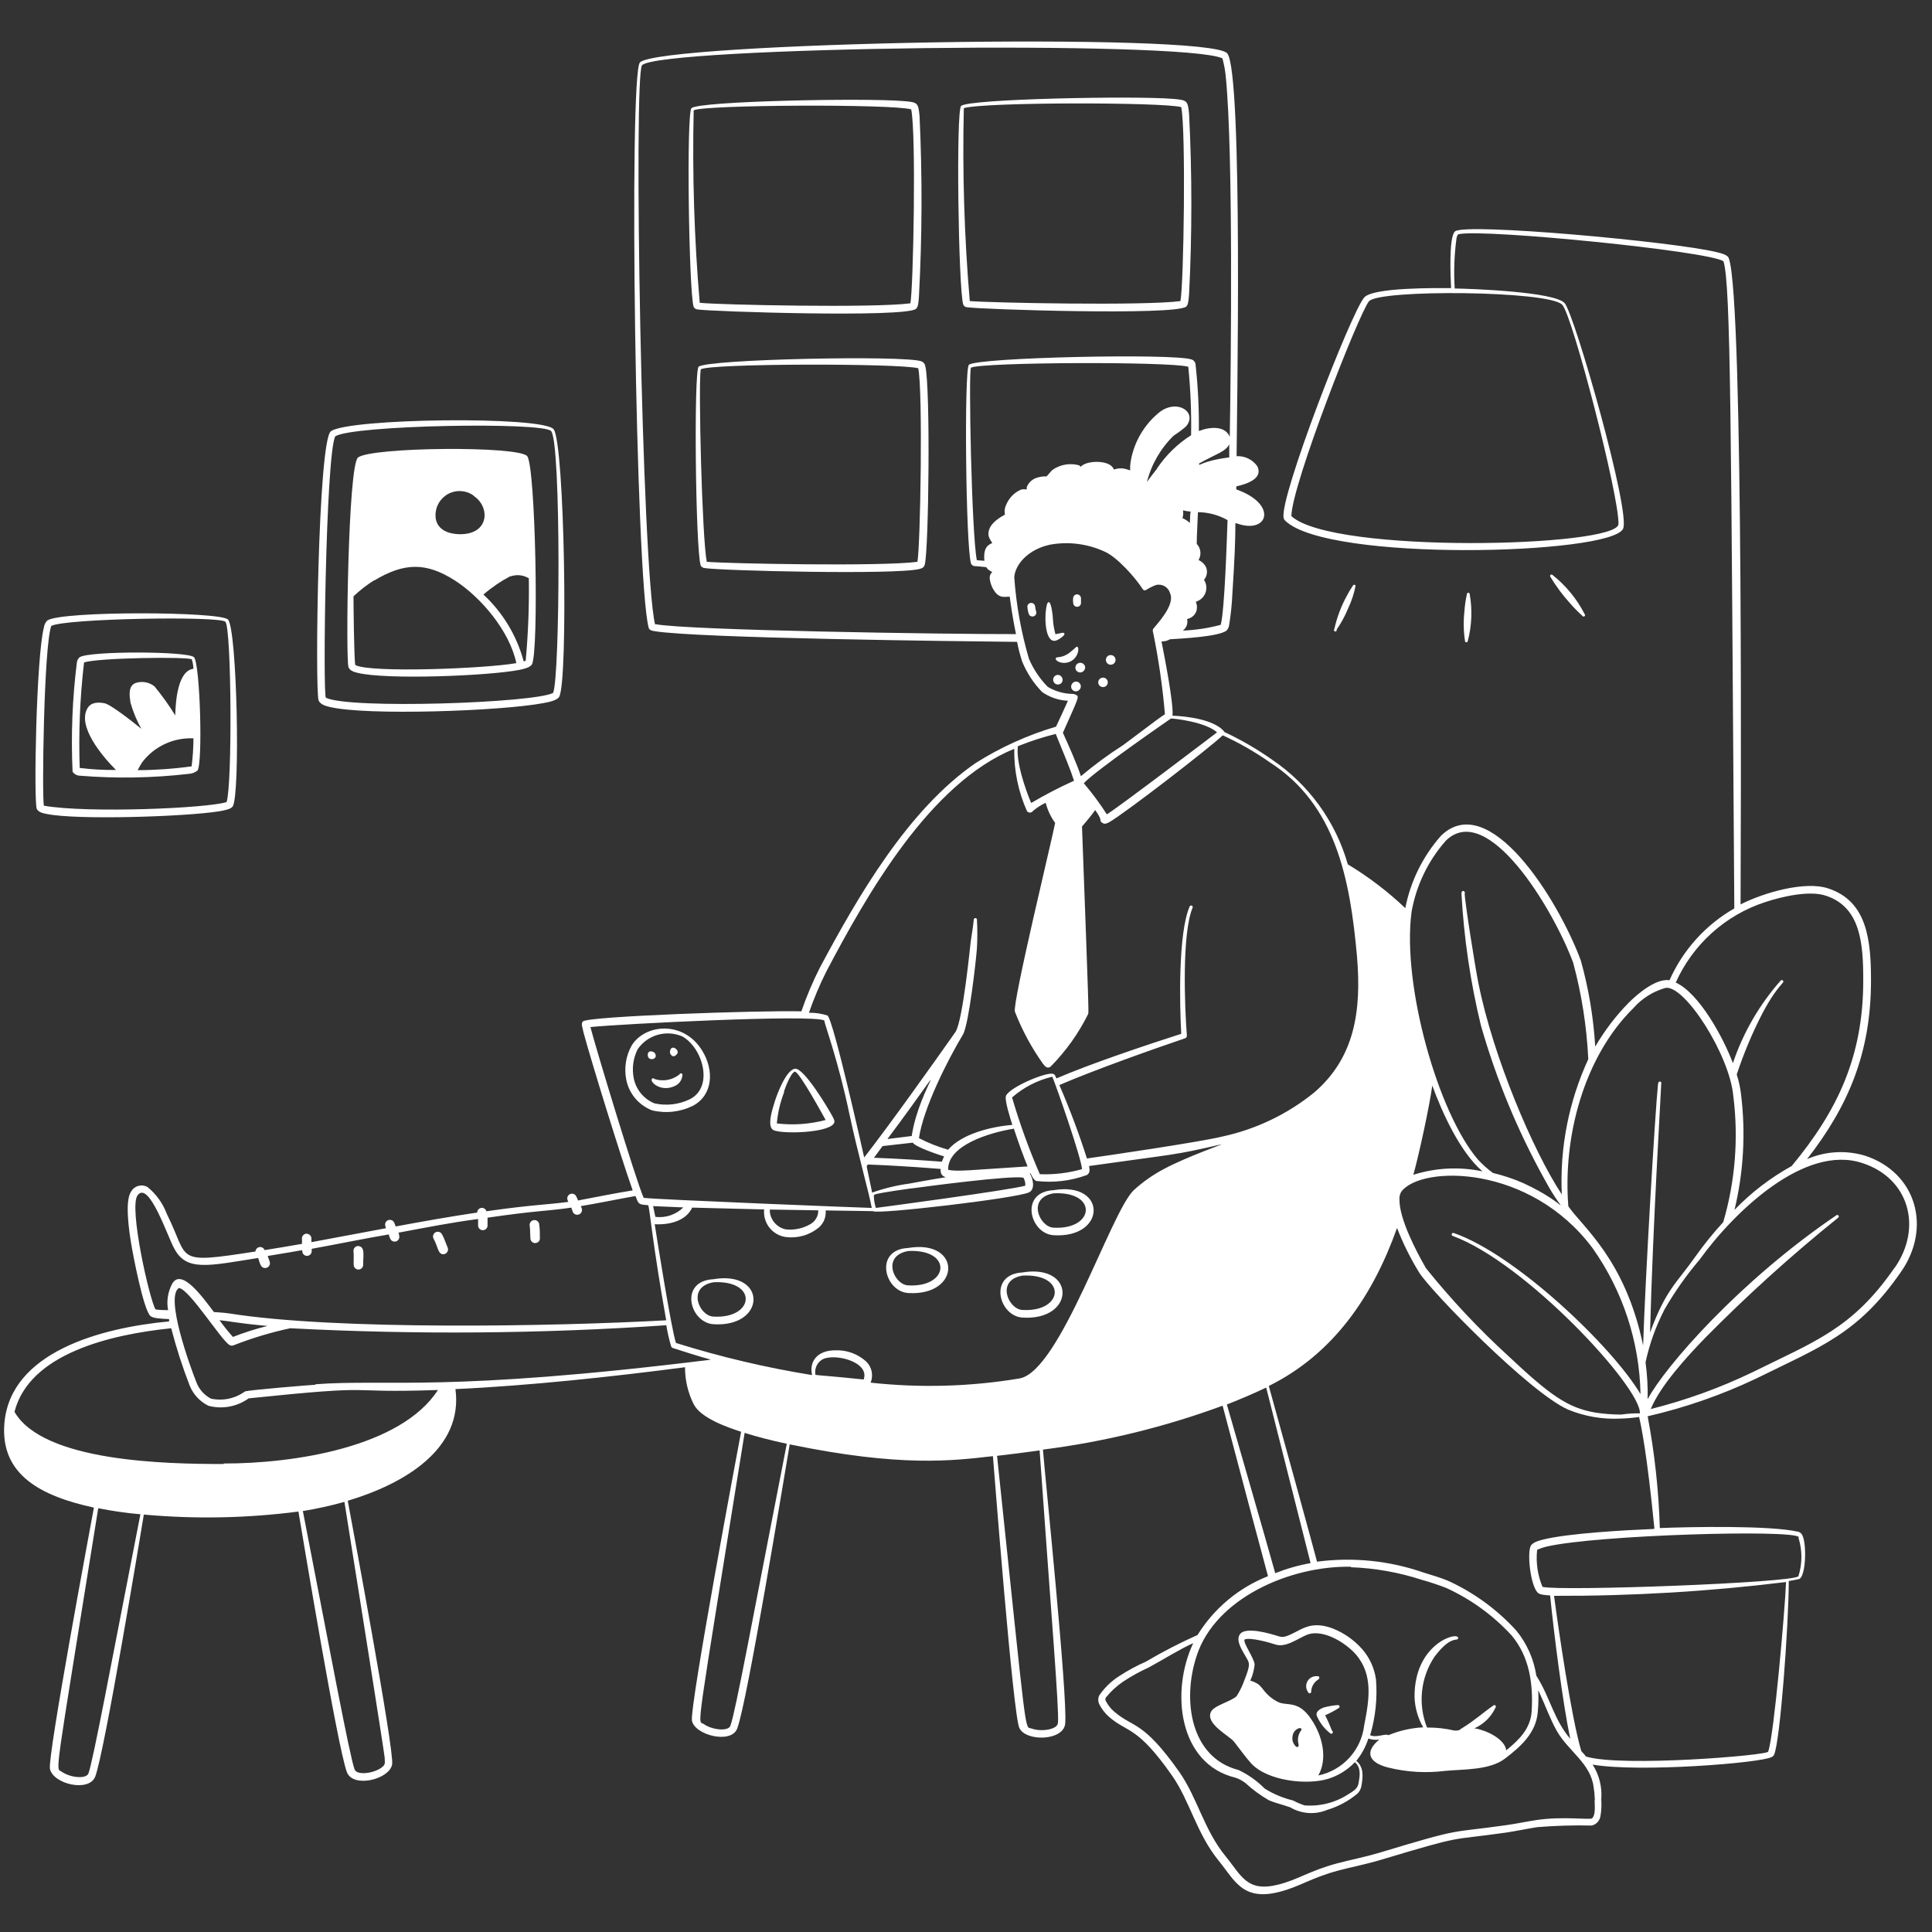 <svg xmlns="http://www.w3.org/2000/svg" xmlns:xlink="http://www.w3.org/1999/xlink" width="500" zoomAndPan="magnify" viewBox="0 0 375 375" height="500" preserveAspectRatio="xMidYMid meet" version="1.0"><rect x="0" y="0" width="375" height="375" fill="#333333" stroke="none"/><path fill="#ffffff" d="M 177.801 59.945 C 178.25 59.574 178.289 58.539 178.367 57.523 C 178.992 45.867 179.031 34.191 178.484 22.535 C 178.23 19.934 178.133 19.836 175.359 19.621 C 167.855 18.977 135.699 19.621 134.215 20.988 C 133.199 21.969 133.707 56.426 134.625 59.535 C 134.691 59.68 134.797 59.805 134.926 59.895 C 135.059 59.988 135.211 60.047 135.367 60.062 C 137.848 60.473 175.672 61.703 177.801 59.945 Z M 134.645 21.418 C 136.305 20.344 172.977 20.148 176.863 21.223 C 177.859 25.992 177.273 55.918 176.707 58.871 C 169.809 59.809 139.703 59.184 135.816 58.773 C 134.754 46.352 134.363 33.883 134.645 21.418 Z M 179.598 71.066 C 179.566 70.855 179.48 70.656 179.348 70.492 C 179.211 70.328 179.035 70.203 178.836 70.129 C 175.477 68.918 137.125 69.719 135.602 71.184 C 134.645 72.086 134.996 106.367 135.992 109.73 C 136.062 109.875 136.164 110 136.297 110.09 C 136.426 110.184 136.578 110.242 136.734 110.258 C 139.938 110.785 174.012 111.605 178.504 110.434 C 179.168 110.258 179.383 110.004 179.5 109.574 C 180.281 106.621 180.613 75.055 179.598 71.066 Z M 178.074 109.047 C 171.156 109.984 141.207 109.398 137.184 109.047 C 136.266 104.453 135.523 74.547 136.012 71.691 C 137.75 70.52 174.656 70.5 178.23 71.477 C 179.148 75.816 178.66 105.742 178.074 109.047 Z M 230.234 59.516 C 230.664 59.164 230.703 58.109 230.801 57.094 C 231.387 45.438 231.387 33.758 230.801 22.105 C 230.547 19.504 230.43 19.426 227.695 19.191 C 220.176 18.566 188.039 19.191 186.551 20.559 C 185.535 21.516 186.023 55.996 186.961 59.105 C 187.02 59.254 187.117 59.383 187.246 59.477 C 187.375 59.57 187.527 59.625 187.688 59.633 C 190.383 60.062 228.086 61.273 230.234 59.516 Z M 187.078 20.988 C 190.988 19.797 225.801 19.816 229.277 20.793 C 230.195 25.172 229.785 55.02 229.121 58.441 C 222.207 59.379 192.238 58.773 188.234 58.441 C 187.168 45.988 186.785 33.484 187.078 20.988 Z M 61.832 135.922 C 62.105 136.684 63.121 137.016 63.961 137.211 C 71.113 138.953 97.367 138.016 105.477 136.469 C 106.336 136.312 108.055 136 108.523 135.277 C 110.32 132.387 109.598 85.883 107.449 83.305 C 105.301 80.723 67.539 81.172 64.215 83.715 C 61.715 85.648 61.129 133.891 61.832 135.922 Z M 65.055 84.711 C 68.223 82.504 105.477 81.855 106.98 83.676 C 108.934 86.02 108.699 131.738 107.352 134.496 C 103.699 136.449 67.891 137.684 63.258 135.434 C 62.633 135.062 63.219 88.719 65.055 84.711 Z M 14.086 149.781 C 14.242 150.016 14.449 150.207 14.695 150.344 C 14.938 150.48 15.211 150.555 15.492 150.562 C 22.512 151.137 29.574 151.02 36.57 150.211 C 37.211 150.188 37.828 149.961 38.332 149.566 C 39.387 148.18 38.84 128.73 37.648 127.559 C 36.453 126.383 17.387 126.324 15.473 127.559 C 15.18 127.809 14.988 128.152 14.926 128.535 C 14.043 135.578 13.762 142.688 14.086 149.781 Z M 37.195 148.746 C 33.727 149.23 30.23 149.477 26.727 149.488 C 26.988 148.957 27.281 148.441 27.605 147.945 C 28.766 146.426 30.273 145.211 32.008 144.402 C 33.738 143.598 35.641 143.223 37.551 143.312 C 37.539 145.129 37.422 146.941 37.195 148.746 Z M 16.312 128.594 C 18.656 127.676 36.648 127.422 37.234 127.988 C 37.414 128.578 37.52 129.188 37.551 129.805 C 34.559 130.195 34.09 135.844 34.012 138.855 C 32.801 136.887 31.457 135.008 29.988 133.227 C 29.473 132.812 28.863 132.539 28.215 132.426 C 27.566 132.312 26.898 132.367 26.277 132.582 C 24.852 133.207 25.125 134.965 25.32 136.352 C 25.82 138.129 26.527 139.844 27.43 141.453 C 26.258 140.516 21.566 136.723 20.238 136.488 C 18.91 136.254 17.621 136.332 16.957 137.508 C 15.004 140.945 19.711 146.652 22.508 149.449 C 20.156 149.48 17.805 149.348 15.473 149.059 C 15.238 142.223 15.52 135.383 16.312 128.594 Z M 16.312 128.594 " fill-opacity="1" fill-rule="nonzero"/><path fill="#ffffff" d="M 7.129 156.973 C 7.402 157.621 8.305 157.855 9.086 157.992 C 14.945 159.203 36.043 158.52 42.59 157.465 C 43.332 157.324 44.738 157.109 45.148 156.562 C 46.672 154.492 46.027 122.121 44.25 120.246 C 42.746 118.684 12.074 118.547 9.203 120.422 C 8.824 120.785 8.582 121.27 8.52 121.789 C 7.012 127.695 6.543 155.527 7.129 156.973 Z M 9.945 121.496 C 12.641 120.031 42.551 119.543 43.742 120.676 C 44.934 121.809 45.109 152.398 43.977 155.684 C 40.207 156.895 16.996 157.875 8.52 156.387 C 8.129 155.059 8.48 125.68 9.945 121.496 Z M 304.727 117.078 C 305.484 117.949 306.293 118.77 307.148 119.543 C 307.168 119.574 307.195 119.605 307.227 119.625 C 307.258 119.648 307.297 119.664 307.332 119.672 C 307.371 119.68 307.41 119.676 307.449 119.668 C 307.484 119.66 307.52 119.641 307.551 119.617 C 307.582 119.594 307.609 119.566 307.625 119.531 C 307.645 119.496 307.656 119.461 307.656 119.422 C 307.66 119.383 307.656 119.344 307.641 119.309 C 307.629 119.27 307.609 119.238 307.582 119.211 C 306.074 116.258 303.949 113.664 301.348 111.605 C 301.297 111.551 301.23 111.52 301.156 111.516 C 301.082 111.512 301.012 111.539 300.957 111.586 C 300.902 111.637 300.871 111.707 300.867 111.777 C 300.863 111.852 300.887 111.922 300.938 111.977 C 302.035 113.797 303.301 115.504 304.727 117.078 Z M 284.898 124.41 C 285.676 121.441 285.801 118.34 285.27 115.32 C 285.27 115.25 285.242 115.18 285.191 115.129 C 285.137 115.074 285.066 115.047 284.996 115.047 C 284.922 115.047 284.852 115.074 284.801 115.129 C 284.75 115.18 284.723 115.25 284.723 115.32 C 284.473 116.453 284.312 117.605 284.234 118.762 C 284.031 120.629 284.07 122.516 284.352 124.371 C 284.312 124.742 284.859 124.781 284.898 124.41 Z M 259.441 122.199 C 260.324 120.93 261.062 119.566 261.648 118.137 C 262.32 116.73 262.812 115.246 263.117 113.719 C 263.105 113.672 263.086 113.625 263.055 113.59 C 263.023 113.555 262.98 113.523 262.938 113.508 C 262.891 113.492 262.84 113.488 262.793 113.5 C 262.746 113.508 262.703 113.531 262.668 113.562 C 262.469 113.875 261.863 114.773 261.492 115.516 C 260.344 117.578 259.504 119.797 258.992 122.102 C 258.957 122.137 258.934 122.18 258.922 122.23 C 258.91 122.277 258.91 122.328 258.926 122.375 C 258.938 122.422 258.965 122.465 259 122.496 C 259.035 122.531 259.082 122.555 259.129 122.566 C 259.176 122.574 259.227 122.574 259.273 122.559 C 259.32 122.543 259.359 122.512 259.395 122.477 C 259.426 122.438 259.445 122.395 259.457 122.348 C 259.465 122.297 259.461 122.246 259.441 122.199 Z M 138.453 257.031 C 148.789 257.695 148.926 246.516 138.453 248.297 C 131.773 248.648 133.824 256.68 138.453 257.031 Z M 138.453 248.883 C 147.188 248.434 146.484 256.035 138.453 255.547 C 135.68 255.41 133.238 249.762 138.531 248.883 Z M 176.238 250.973 C 186.609 251.637 186.707 240.457 176.238 242.234 C 169.633 242.566 171.625 250.621 176.238 250.973 Z M 176.238 242.82 C 184.969 242.371 184.285 249.977 176.238 249.488 C 173.504 249.352 171.039 243.703 176.316 242.82 Z M 198.43 255.742 C 208.785 256.406 208.902 245.227 198.43 246.984 C 191.809 247.355 193.801 255.391 198.43 255.742 Z M 198.43 247.59 C 207.164 247.141 206.48 254.746 198.43 254.258 C 195.695 254.121 193.215 248.434 198.508 247.59 Z M 204.469 239.754 C 214.801 240.418 214.957 229.238 204.469 231.016 C 197.844 231.367 199.855 239.422 204.469 239.754 Z M 204.469 231.621 C 213.199 231.172 212.496 238.758 204.469 238.289 C 201.73 238.133 199.25 232.48 204.547 231.621 Z M 126.555 215.516 C 129.234 216.164 132.059 215.844 134.527 214.617 C 138.434 212.504 138.609 207.695 136.305 203.945 C 132.73 198.082 125.285 198.688 122.629 202.891 C 121.492 204.91 121.109 207.273 121.555 209.555 C 121.82 210.891 122.414 212.137 123.289 213.18 C 124.164 214.219 125.289 215.023 126.555 215.516 Z M 123.02 209.34 C 122.621 207.406 122.891 205.395 123.781 203.633 C 124.719 202.285 126.094 201.305 127.672 200.855 C 129.246 200.406 130.93 200.52 132.438 201.168 C 136.461 203.438 138.59 211.059 133.844 213.387 C 131.727 214.398 129.336 214.672 127.043 214.168 C 126.027 213.758 125.129 213.102 124.426 212.258 C 123.723 211.418 123.242 210.414 123.02 209.34 Z M 123.02 209.34 " fill-opacity="1" fill-rule="nonzero"/><path fill="#ffffff" d="M 127.121 204.434 C 126.887 204.043 125.637 203.691 125.734 204.883 C 125.832 206.074 127.867 205.625 127.121 204.434 Z M 131.48 204.473 C 131.91 203.789 130.211 202.516 130.035 204.141 C 129.977 204.668 130.719 205.625 131.48 204.473 Z M 126.613 209.34 C 125.891 209.828 128.141 212.074 130.914 210.824 C 131.34 210.648 131.711 210.359 131.984 209.988 C 132.254 209.613 132.418 209.176 132.457 208.715 C 132.469 208.676 132.473 208.637 132.469 208.598 C 132.465 208.559 132.453 208.523 132.438 208.488 C 132.418 208.453 132.395 208.422 132.363 208.398 C 132.332 208.371 132.297 208.355 132.262 208.344 C 132.223 208.332 132.184 208.328 132.145 208.332 C 132.105 208.332 132.07 208.344 132.035 208.363 C 132 208.383 131.969 208.406 131.945 208.438 C 131.922 208.465 131.902 208.5 131.891 208.539 C 131.223 209.082 130.43 209.449 129.582 209.605 C 128.734 209.762 127.863 209.707 127.043 209.438 C 126.996 209.371 126.926 209.324 126.848 209.305 C 126.77 209.289 126.688 209.301 126.613 209.34 Z M 150.195 219.387 C 151.973 220.129 160.395 219.914 161.781 218.156 C 162.133 217.723 161.898 217.293 161.645 216.805 C 160.785 215.164 155.996 207.148 154.277 207.441 C 152.559 207.738 150.84 212.328 150.371 213.836 C 149.902 215.34 148.77 218.781 150.195 219.387 Z M 152.148 211.918 C 152.402 211.156 153.496 208.188 154.277 208.012 C 155.059 207.836 160.141 217.195 160.258 217.391 C 157.168 218.207 153.953 218.434 150.781 218.059 C 150.969 215.953 151.457 213.887 152.227 211.918 Z M 200.91 117.668 C 200.883 117.488 200.793 117.324 200.652 117.207 C 200.516 117.09 200.34 117.027 200.16 117.027 C 199.98 117.027 199.805 117.09 199.664 117.207 C 199.527 117.324 199.438 117.488 199.406 117.668 C 199.426 118.125 199.504 118.578 199.641 119.016 C 199.656 119.125 199.695 119.227 199.758 119.316 C 199.816 119.41 199.895 119.488 199.984 119.547 C 200.078 119.605 200.18 119.645 200.289 119.66 C 200.398 119.676 200.508 119.664 200.613 119.633 C 200.719 119.605 200.812 119.551 200.898 119.477 C 200.98 119.406 201.043 119.316 201.09 119.219 C 201.133 119.117 201.156 119.012 201.156 118.902 C 201.156 118.793 201.133 118.684 201.086 118.586 C 201 118.285 200.941 117.977 200.91 117.668 Z M 205.094 124.293 C 205.594 124.07 206.051 123.758 206.441 123.375 C 206.754 123.082 206.617 122.75 206.168 122.828 L 204.859 123.102 C 204.598 122.148 204.434 121.172 204.371 120.188 C 204.371 119.445 204.039 117.059 203.648 116.902 C 203.258 116.746 203.16 117.512 203.043 118.176 C 202.691 120.402 202.984 125.113 205.094 124.293 Z M 208.316 117.137 C 208.344 117.316 208.438 117.48 208.574 117.598 C 208.711 117.715 208.887 117.781 209.066 117.781 C 209.25 117.781 209.426 117.715 209.562 117.598 C 209.699 117.48 209.789 117.316 209.82 117.137 L 209.82 116.062 C 209.797 115.863 209.699 115.684 209.547 115.551 C 209.395 115.422 209.199 115.352 209 115.359 C 208.801 115.379 208.613 115.477 208.484 115.629 C 208.352 115.781 208.285 115.98 208.297 116.18 C 208.219 116.316 208.316 117.137 208.316 117.137 Z M 209.078 125.523 C 208.805 125.523 209.078 125.523 207.613 126.676 C 207.473 126.793 207.32 126.898 207.164 126.988 C 205.719 127.832 205.055 127.363 204.918 127.793 C 204.781 128.223 205.934 128.906 207.203 128.594 C 209.273 128.086 209.605 125.68 209.078 125.523 Z M 67.637 129.473 C 67.852 130.137 68.672 130.43 69.355 130.586 C 74.922 131.992 94.887 131.191 100.828 130.02 C 101.57 129.863 102.781 129.609 103.23 129.004 C 104.637 126.676 103.953 90.574 102.332 88.543 C 100.711 86.508 72.109 86.762 69.492 88.797 C 67.539 90.359 67.086 127.871 67.637 129.473 Z M 99.09 111.879 C 99.672 111.672 100.293 111.598 100.906 111.66 C 101.523 111.727 102.117 111.926 102.645 112.254 C 102.727 117.59 102.523 122.926 102.039 128.242 L 101.648 128.379 C 100.316 123.402 97.605 118.902 93.832 115.398 C 95.445 114.012 97.207 112.812 99.09 111.82 Z M 91.918 96.242 C 95.141 98.316 95.043 103.633 89.418 103.691 C 86 103.691 84.535 102.047 84.535 100.094 C 84.512 99.227 84.734 98.371 85.172 97.621 C 85.613 96.871 86.25 96.262 87.02 95.855 C 87.785 95.449 88.648 95.266 89.516 95.324 C 90.379 95.383 91.215 95.68 91.918 96.184 Z M 72.656 112.664 C 78.379 109.242 82.621 109.047 88.285 112.664 C 93.344 115.926 98.895 122.438 100.223 128.711 C 94.359 129.766 71.855 130.664 68.965 129.082 C 68.711 128.027 68.613 116.961 68.613 115.75 C 69.855 114.574 71.207 113.52 72.656 112.605 Z M 259.617 330.957 C 258.711 331.027 257.816 331.184 256.941 331.426 C 256.023 331.777 255.223 332.344 255.672 333.223 C 256.238 334.48 257.102 335.582 258.191 336.43 C 258.465 336.723 258.895 336.293 258.621 336 C 258.348 335.707 258.309 335.102 257.215 332.93 C 258.145 332.527 259.039 332.051 259.891 331.504 C 259.949 331.461 259.988 331.398 260.004 331.328 C 260.02 331.258 260.008 331.184 259.977 331.121 C 259.945 331.055 259.891 331.004 259.828 330.977 C 259.762 330.945 259.688 330.938 259.617 330.957 Z M 255.652 325.348 C 255.281 325.312 254.906 325.391 254.574 325.562 C 254.242 325.734 253.969 326 253.781 326.328 C 253.598 326.652 253.508 327.023 253.527 327.398 C 253.551 327.77 253.676 328.133 253.895 328.434 C 253.91 328.504 253.949 328.562 254.004 328.605 C 254.059 328.648 254.129 328.672 254.195 328.672 C 254.266 328.672 254.332 328.648 254.387 328.605 C 254.441 328.562 254.48 328.504 254.5 328.434 C 254.5 327.938 254.633 327.449 254.879 327.02 C 255.125 326.586 255.48 326.227 255.906 325.973 C 256.199 325.758 256.141 325.25 255.652 325.348 Z M 205.387 130.996 C 205.18 130.988 204.98 131.051 204.812 131.168 C 204.648 131.285 204.523 131.457 204.461 131.648 C 204.402 131.844 204.402 132.055 204.473 132.246 C 204.539 132.441 204.668 132.605 204.84 132.719 C 205.043 132.848 205.289 132.891 205.523 132.844 C 205.762 132.797 205.969 132.66 206.109 132.465 C 206.195 132.324 206.246 132.164 206.254 132 C 206.262 131.836 206.23 131.676 206.156 131.527 C 206.086 131.379 205.977 131.254 205.84 131.16 C 205.707 131.07 205.547 131.012 205.387 130.996 Z M 208.824 132.289 C 208.578 132.312 208.352 132.422 208.18 132.602 C 208.012 132.781 207.914 133.02 207.906 133.266 C 207.902 133.445 207.957 133.625 208.055 133.777 C 208.156 133.93 208.297 134.051 208.465 134.121 C 208.633 134.191 208.816 134.211 208.996 134.176 C 209.176 134.145 209.34 134.059 209.469 133.93 C 209.613 133.801 209.715 133.633 209.762 133.445 C 209.805 133.258 209.793 133.062 209.723 132.883 C 209.652 132.703 209.527 132.551 209.367 132.441 C 209.207 132.336 209.016 132.281 208.824 132.289 Z M 208.766 129.336 C 208.727 129.473 208.719 129.621 208.746 129.762 C 208.773 129.906 208.832 130.039 208.918 130.156 C 209.008 130.27 209.117 130.363 209.246 130.43 C 209.375 130.492 209.52 130.527 209.664 130.527 C 209.801 130.523 209.938 130.492 210.062 130.43 C 210.188 130.371 210.297 130.285 210.387 130.18 C 210.477 130.078 210.547 129.953 210.586 129.824 C 210.625 129.691 210.637 129.551 210.621 129.414 C 210.578 129.203 210.469 129.016 210.305 128.879 C 210.141 128.738 209.938 128.66 209.723 128.648 C 209.512 128.641 209.301 128.703 209.125 128.828 C 208.953 128.953 208.824 129.129 208.766 129.336 Z M 214.078 133.363 C 214.281 133.367 214.48 133.305 214.645 133.188 C 214.809 133.07 214.926 132.902 214.984 132.707 C 215.043 132.512 215.035 132.305 214.965 132.117 C 214.891 131.926 214.758 131.77 214.586 131.66 C 214.445 131.574 214.285 131.527 214.121 131.523 C 213.957 131.52 213.793 131.559 213.648 131.641 C 213.504 131.719 213.383 131.836 213.297 131.977 C 213.211 132.117 213.164 132.277 213.16 132.445 C 213.164 132.688 213.266 132.918 213.434 133.086 C 213.605 133.258 213.836 133.355 214.078 133.363 Z M 215.777 129.004 C 215.91 128.977 216.031 128.922 216.141 128.844 C 216.25 128.766 216.34 128.664 216.406 128.551 C 216.473 128.434 216.512 128.305 216.523 128.172 C 216.535 128.039 216.52 127.906 216.477 127.777 C 216.434 127.652 216.363 127.539 216.273 127.441 C 216.18 127.344 216.07 127.266 215.945 127.215 C 215.824 127.164 215.691 127.141 215.559 127.145 C 215.422 127.152 215.293 127.184 215.172 127.242 C 214.969 127.348 214.809 127.52 214.723 127.73 C 214.637 127.938 214.629 128.176 214.703 128.391 C 214.777 128.605 214.93 128.785 215.125 128.898 C 215.324 129.012 215.555 129.051 215.777 129.004 Z M 215.777 129.004 " fill-opacity="1" fill-rule="nonzero"/><path fill="#ffffff" d="M 362.047 224.332 C 358.324 223.207 354.324 223.438 350.754 224.977 C 358.824 214.617 363.16 204.258 363.16 190.301 C 363.16 182.383 362.379 174.938 354.898 172.453 C 350.285 170.91 342.219 173.316 337.844 175.543 C 337.844 167.254 338.527 58.012 335.555 50.113 C 335.32 49.43 333.992 49.137 333.211 48.941 C 324.793 46.891 284.371 43.215 282.418 44.914 C 281.148 46.008 281.578 54.277 281.656 55.918 C 279.02 55.918 266.457 55.742 264.777 57.758 C 262.176 60.824 248.348 96.516 249.148 100.484 C 249.184 100.711 249.297 100.914 249.461 101.07 C 257.742 109.145 312.523 107.68 315.023 102.656 C 316.645 99.723 305.645 61.039 303.691 58.832 C 301.738 56.621 285.465 56.035 282.359 55.996 C 282.152 52.734 282.273 49.461 282.711 46.223 C 282.906 45.402 283.043 45.48 283.355 45.422 C 288.59 44.465 331.316 48.688 334.52 50.699 C 335.965 55.156 335.984 83.598 336.629 176.324 C 331.062 179.512 326.652 184.395 324.051 190.262 C 321.469 189.871 317.953 192.805 316.117 194.641 C 313.613 197.195 311.438 200.051 309.633 203.145 C 309.297 197.488 308.359 191.887 306.836 186.43 C 302.402 174.488 289.039 153.203 279.723 162.191 C 276.188 166.18 273.785 171.039 272.766 176.266 C 269.367 173.035 265.625 170.188 261.609 167.766 C 259.246 159.453 254.023 152.246 246.859 147.418 C 243.949 145.371 240.863 143.582 237.641 142.078 C 237.613 142.016 237.582 141.957 237.543 141.902 C 235.59 139.695 230.566 139.031 227.578 138.914 C 227.852 136.664 225.918 126.891 225.449 124.508 C 226.031 124.52 226.605 124.371 227.109 124.078 C 229.062 123.961 236.723 123.59 238.109 122.359 C 238.363 122.066 238.527 121.707 238.578 121.32 C 238.902 119.309 239.113 117.281 239.203 115.242 C 240.16 100.797 239.516 101.559 239.965 101.559 C 246.137 103.848 248.172 97.887 239.965 94.992 L 239.965 94.406 C 242.367 93.879 245.16 92.766 244.047 90.496 C 243.594 89.859 242.988 89.344 242.285 89.004 C 241.582 88.66 240.805 88.504 240.023 88.543 C 240.023 83.578 241.332 14.09 238.207 10.355 C 234.711 6.191 127.867 8.246 124.211 12.117 C 122.004 14.344 123.371 112.508 125.91 121.848 C 126.047 122.34 126.574 122.438 127.082 122.516 C 135.543 123.883 185.691 124.469 197.414 124.586 C 197.664 125.848 197.98 127.094 198.371 128.32 C 199.27 130.555 200.598 132.594 202.277 134.32 C 203.75 135.352 205.484 135.938 207.281 136.02 C 206.695 137.352 205.562 139.812 204.977 141.043 C 199.465 142.668 194.203 145.051 189.348 148.121 C 176.219 157.168 166.508 174.02 159.125 187.84 C 157.742 190.574 156.547 193.402 155.547 196.301 C 147.422 196.086 114.016 197.258 113.137 198.258 C 112.688 198.688 113.137 199.586 113.254 200.387 C 114.777 206.035 120.461 224.449 122.805 231.055 C 119.27 231.621 115.734 232.344 112.195 233.012 C 112.102 232.75 111.992 232.492 111.863 232.246 C 111.816 232.133 111.746 232.031 111.656 231.945 C 111.566 231.859 111.461 231.793 111.348 231.75 C 111.23 231.707 111.109 231.688 110.984 231.691 C 110.863 231.695 110.742 231.727 110.629 231.777 C 110.52 231.832 110.418 231.906 110.336 231.996 C 110.254 232.09 110.191 232.195 110.152 232.312 C 110.113 232.43 110.098 232.555 110.105 232.676 C 110.113 232.801 110.148 232.922 110.203 233.031 C 110.242 233.113 110.273 233.195 110.301 233.285 C 106.121 233.852 103.641 233.793 94.418 235.102 C 94.355 234.891 94.219 234.711 94.035 234.594 C 93.852 234.473 93.629 234.426 93.41 234.457 C 93.195 234.488 92.996 234.594 92.852 234.758 C 92.707 234.926 92.625 235.137 92.621 235.355 C 87.27 236.156 82.484 236.996 76.797 238.055 C 76.719 237.805 76.629 237.566 76.523 237.328 C 76.426 237.105 76.242 236.93 76.016 236.84 C 75.793 236.75 75.539 236.75 75.312 236.84 C 75.199 236.887 75.098 236.957 75.012 237.043 C 74.93 237.129 74.859 237.23 74.816 237.344 C 74.77 237.457 74.746 237.578 74.75 237.699 C 74.75 237.82 74.777 237.941 74.824 238.055 C 74.824 238.172 74.824 238.27 74.961 238.387 C 70.117 239.285 65.191 240.223 60.445 241.102 L 60.445 240.281 C 60.406 240.043 60.281 239.828 60.094 239.676 C 59.906 239.523 59.672 239.449 59.43 239.461 C 59.309 239.473 59.191 239.508 59.086 239.566 C 58.977 239.625 58.883 239.703 58.809 239.797 C 58.73 239.891 58.676 240 58.641 240.117 C 58.605 240.234 58.594 240.355 58.609 240.477 C 58.629 240.797 58.629 241.117 58.609 241.434 C 56.207 241.863 53.785 242.254 51.359 242.645 C 51.289 242.449 51.148 242.281 50.965 242.176 C 50.785 242.066 50.57 242.027 50.359 242.059 C 50.152 242.09 49.961 242.195 49.82 242.352 C 49.676 242.508 49.594 242.707 49.582 242.918 C 33.523 245.402 36.883 244.602 32.391 235.648 C 31.629 233.598 30.336 231.789 28.641 230.41 C 28.371 230.254 28.074 230.156 27.766 230.117 C 27.461 230.078 27.148 230.102 26.848 230.184 C 26.551 230.27 26.273 230.41 26.027 230.605 C 25.785 230.797 25.586 231.035 25.438 231.309 C 24.188 233.07 25.066 238.992 25.438 241.258 C 25.809 243.527 27.801 254.043 29.168 255.41 C 29.676 255.918 31.336 255.957 32.82 256.035 L 32.82 256.484 C 19.262 257.754 2.07 262.543 0.859 276.188 C -0.039 286.41 8.246 290.457 18.227 292.625 C 17.602 296.047 9.242 340.711 9.691 343.309 C 10.238 346.262 17.309 347.98 18.5 344.797 C 20.336 339.812 27.039 299.312 27.918 293.977 C 37.91 294.883 47.973 294.688 57.926 293.391 C 58.824 298.707 65.484 338.973 67.324 343.957 C 68.496 347.121 75.586 345.402 76.113 342.469 C 76.582 339.871 68.301 295.676 67.5 291.297 C 78.613 287.973 89.945 281.172 88.402 269.621 C 102.625 268.977 118.898 267.215 132.965 265.379 C 132.949 267.898 133.539 270.383 134.684 272.629 C 136.07 275.23 141.051 277.008 143.848 277.906 C 143.34 280.625 133.824 331.23 134.312 333.988 C 134.801 336.742 141.93 338.641 143.105 335.473 C 145.059 330.293 152.168 286.84 153.281 280.352 C 174.93 284.828 184.969 283.52 192.727 282.637 C 192.922 284.965 196.633 333.047 197.863 335.414 C 199.152 338.109 206.441 337.914 206.754 334.555 C 207.242 329.141 202.848 286.664 202.434 281.367 C 214.344 279.855 226.043 276.996 237.309 272.844 C 239.652 281.777 245.609 304.121 246.117 305.938 C 240.449 308.164 235.648 312.172 232.441 317.352 C 229 318.887 225.648 320.617 222.402 322.531 C 220.609 323.32 218.883 324.254 217.242 325.328 C 215.695 326.309 214.363 327.602 213.336 329.121 C 213.223 329.371 213.164 329.645 213.164 329.922 C 213.164 330.199 213.223 330.469 213.336 330.723 C 213.812 331.691 214.477 332.555 215.289 333.262 C 218.867 336.371 220.684 334.906 227.48 344.621 C 230.957 349.566 232.227 355.879 236.586 361.215 C 239.652 364.969 241.176 369.035 248.309 367.215 C 252.215 366.238 254.363 364.539 259.695 363.09 C 262.41 362.367 265.207 361.84 267.922 361.02 C 284.762 355.977 280.797 357.344 292.32 355.703 C 294.277 355.41 296.367 354.961 298.379 354.648 C 301.906 354.359 305.449 354.254 308.988 354.336 C 309.434 354.219 309.832 353.969 310.133 353.621 C 310.43 353.27 310.617 352.84 310.668 352.379 C 310.836 351.355 310.883 350.309 310.805 349.273 C 311.004 346.895 310.414 344.516 309.125 342.508 C 318.148 344.074 341.926 342.195 343.918 341.023 C 344.102 340.93 344.254 340.777 344.348 340.594 C 345.52 338.07 347.18 315.516 347.199 306.875 C 347.855 306.77 348.504 306.648 349.152 306.504 C 350.52 306.172 350.715 299.781 349.855 298.039 C 349.785 297.871 349.68 297.719 349.547 297.594 C 349.41 297.469 349.25 297.375 349.074 297.316 C 343.488 296.047 328.191 296.359 322.172 296.594 C 321.953 289.312 321.164 282.059 319.809 274.898 C 327.055 273.234 334.094 270.789 340.812 267.605 C 353.336 261.41 360.602 258.969 368.984 246.867 C 374.98 238.27 371.953 227.613 362.047 224.332 Z M 303.223 59.145 C 305.176 61.098 314.301 96.281 314.145 101.715 C 314.027 106.211 258.641 107.582 250.652 100.172 C 250.75 94.055 263.781 60.824 265.715 58.48 C 267.648 56.133 300.684 56.406 303.223 59.145 Z M 342.57 175.113 C 345.832 174.039 351.164 172.77 354.43 173.863 C 361.188 176.109 361.656 183.207 361.656 190.301 C 361.656 205.039 356.695 215.555 347.766 226.324 C 343.664 228.59 339.922 231.453 336.668 234.828 C 338.426 227.508 338.855 219.938 337.941 212.465 C 337.789 211.141 337.508 209.828 337.098 208.559 C 338.461 204.438 340.145 200.43 342.141 196.574 C 345.285 190.711 346.555 190.809 346.047 190.32 C 346.023 190.293 345.988 190.27 345.953 190.254 C 345.918 190.238 345.883 190.227 345.844 190.227 C 345.805 190.227 345.766 190.238 345.73 190.254 C 345.695 190.27 345.664 190.293 345.637 190.32 C 341.504 194.988 338.348 200.438 336.355 206.348 C 334.539 201.5 329.852 192.805 325.262 190.711 C 326.902 187.051 329.289 183.77 332.27 181.086 C 335.25 178.398 338.758 176.367 342.57 175.113 Z M 317.055 195.656 C 318.715 193.781 320.879 192.422 323.289 191.746 C 327 191.16 335.711 204.727 336.434 212.738 C 337.469 220.945 336.805 229.277 334.48 237.211 C 332.527 239.344 330.707 241.598 329.031 243.957 C 325.34 249.195 323.367 250.25 320.277 258.637 C 320.805 237.875 322.445 211.215 322.445 210.336 C 322.465 210.293 322.473 210.242 322.469 210.191 C 322.465 210.145 322.449 210.098 322.422 210.055 C 322.395 210.016 322.359 209.98 322.312 209.957 C 322.27 209.938 322.223 209.926 322.172 209.926 C 321.84 209.926 321.84 210.336 321.801 210.648 C 321.273 215.633 319.32 248.434 318.93 261.156 C 315.473 244.484 307.207 238.191 304.414 234.145 C 303.34 220.676 307.402 205.176 317.055 195.656 Z M 277.984 210.648 C 279.938 216.023 283.434 223.668 287.75 227.359 C 283.293 226.422 278.672 226.652 274.328 228.027 C 275.324 224.527 277.453 214.852 278.023 210.59 Z M 271.633 232.793 C 271.598 232.266 271.727 231.742 272.004 231.289 C 275.91 226.129 296.992 225.992 309.125 242.273 C 314.992 250.57 318.23 260.438 318.422 270.598 C 313.012 261.449 294.258 243.508 282.164 239.324 C 282.125 239.312 282.086 239.305 282.047 239.309 C 282.008 239.309 281.969 239.32 281.934 239.336 C 281.898 239.355 281.867 239.379 281.84 239.41 C 281.816 239.438 281.797 239.473 281.781 239.508 C 281.77 239.547 281.766 239.586 281.766 239.625 C 281.77 239.664 281.781 239.703 281.797 239.738 C 281.812 239.773 281.84 239.805 281.867 239.832 C 281.898 239.855 281.93 239.879 281.969 239.891 C 296.211 245.109 318.598 269.387 318.305 274.332 C 317.098 274.309 315.887 274.387 314.691 274.566 C 312.996 274.566 311.305 274.434 309.633 274.176 C 304.277 273.258 300.84 270.793 292.695 263.133 C 286.961 257.883 281.637 252.207 276.77 246.145 C 274.914 242.918 271.574 236.566 271.633 232.793 Z M 273.977 177.027 C 274.879 171.875 277.191 167.07 280.66 163.152 C 288.746 155.332 301.465 176.383 305.352 186.859 C 307 192.98 307.984 199.258 308.285 205.586 C 304.496 213.797 302.73 222.801 303.145 231.836 C 297.559 223.395 289.781 205.039 286.949 190.789 C 286.422 188.27 284.293 174.957 284.293 173.414 C 284.527 173.023 283.707 172.574 283.668 173.414 C 284.141 182.047 285.402 190.617 287.438 199.02 C 290.426 209.492 294.609 219.586 299.902 229.102 C 304.121 236.918 304.961 233.91 295.645 229.629 C 293.754 228.801 291.789 228.148 289.781 227.672 C 288.738 226.906 287.77 226.043 286.891 225.094 C 279.176 216.16 272.102 191.277 273.977 177.047 Z M 127.082 237.621 C 129.957 237.777 133.16 236.977 134.352 234.398 L 148.32 234.75 C 148.191 236.008 148.555 237.27 149.332 238.27 C 150.113 239.266 151.246 239.926 152.5 240.105 C 153.645 240.254 154.809 240.168 155.918 239.848 C 157.027 239.531 158.059 238.984 158.949 238.25 C 159.41 237.84 159.77 237.328 160 236.754 C 160.227 236.18 160.316 235.559 160.258 234.945 L 169.457 235.082 C 169.945 235.785 197.277 232.598 199.719 231.445 C 200.93 230.879 200.578 228.887 199.875 227.75 C 200.109 227.75 199.992 227.75 200.266 228.203 C 200.434 228.609 200.711 228.961 201.066 229.219 C 204.414 229.625 207.809 229.23 210.973 228.066 C 211.598 227.633 211.52 227.125 211.383 226.324 C 228.73 223.863 227.285 224.371 237.133 222.102 C 237.68 221.984 230.293 224.547 225.898 226.91 C 223.777 228.031 221.809 229.414 220.039 231.035 C 215.582 235.316 205.777 266.062 197.941 267.547 C 188.375 269.152 178.633 269.43 168.988 268.371 C 169.266 267.688 169.336 266.938 169.191 266.211 C 169.047 265.488 168.688 264.824 168.168 264.305 C 167.355 263.555 166.398 262.977 165.359 262.598 C 164.32 262.219 163.219 262.047 162.113 262.094 C 158.715 262.094 157.012 264.188 157.621 266.902 C 148.676 265.457 139.852 263.375 131.207 260.668 C 130.348 258.207 127.535 240.613 127.082 237.621 Z M 126.77 234.105 L 132.633 234.359 C 131.926 235.051 131.074 235.578 130.137 235.895 C 129.199 236.215 128.203 236.316 127.219 236.195 C 127.141 235.98 126.984 235.121 126.77 234.105 Z M 158.812 234.926 C 158.82 235.055 158.82 235.188 158.812 235.316 C 158.754 235.797 158.586 236.254 158.316 236.656 C 158.051 237.055 157.688 237.387 157.266 237.621 C 155.832 238.449 154.168 238.801 152.52 238.621 C 151.723 238.457 151 238.047 150.445 237.453 C 149.891 236.855 149.539 236.102 149.434 235.297 C 149.422 235.121 149.422 234.945 149.434 234.77 Z M 176.961 220.5 L 172.25 221.086 C 186.609 201.852 178.465 210.531 176.961 220.5 Z M 171.312 222.453 L 177.176 221.789 C 177.664 222.648 182.352 224.176 183.25 224.469 C 183.078 224.793 182.934 225.133 182.82 225.484 C 178.621 225.172 174.207 224.879 169.633 224.723 Z M 210.016 226.93 C 207.355 227.688 204.594 228.02 201.828 227.91 C 199.727 223.062 197.922 218.086 196.438 213.016 C 198.676 211.055 201.359 209.672 204.254 208.988 C 205.113 211.039 209.918 224.859 210.016 226.93 Z M 199.445 226.402 C 188.469 227.086 185.77 227.477 184.031 227.047 C 183.914 222.297 192.062 219.836 196.789 219.074 C 197.727 221.945 198.703 224.566 199.445 226.383 Z M 176.883 230.684 C 179.109 230.371 196.418 228.066 198.645 228.594 C 198.918 229.059 199.047 229.598 199.016 230.137 C 196.32 230.957 170.238 234.438 170.004 234.457 C 169.758 233.699 169.625 232.91 169.613 232.109 L 169.613 231.953 C 170.59 231.934 166.938 232.051 176.883 230.664 Z M 168.5 226.031 C 172.406 226.188 176.492 226.402 182.566 226.891 C 182.566 227.418 182.566 227.91 183.113 228.301 C 183.66 228.691 185.066 228.125 176.434 229.746 C 173.996 230.074 171.598 230.66 169.281 231.484 C 168.109 225.562 168.051 226.559 168.5 226.012 Z M 167.641 267.762 C 157.582 266.707 158.266 267.059 158.246 266.629 C 158.188 266.113 158.27 265.594 158.488 265.121 C 158.703 264.648 159.047 264.242 159.477 263.953 C 161.664 262.523 168.891 264.246 167.641 267.742 Z M 236.215 142.156 C 235.688 142.57 217.516 156.387 214.84 158.07 C 213.488 155.957 211.992 153.941 210.367 152.027 C 212.555 149.605 227.285 139.461 227.285 139.461 C 227.91 139.461 233.91 140.105 236.215 142.137 Z M 197.57 144.836 C 199.961 143.871 202.414 143.074 204.918 142.453 C 208.824 151.93 207.809 149.859 208.473 151.539 C 205.621 152.824 202.84 154.266 200.148 155.859 C 198.957 153.027 197.18 147.828 197.57 144.836 Z M 238.598 86.312 L 238.598 88.777 C 232.738 89.539 232.738 90.73 232.738 89.969 C 235.922 88.152 237.973 87.664 238.617 86.195 Z M 230.938 101.48 C 230.539 101.129 230.094 100.832 229.609 100.602 C 229.316 100.445 229.609 100.602 229.609 100.152 C 229.684 99.793 229.684 99.418 229.609 99.059 C 230.098 99.188 230.594 99.266 231.094 99.293 C 230.996 99.879 230.977 100.699 230.957 101.402 Z M 224.57 90.984 C 223.945 91.824 223.203 92.688 222.617 93.566 C 223.48 90.137 225.281 87.02 227.812 84.555 C 228.648 84.02 229.445 83.422 230.195 82.777 C 232.621 79.98 228.242 77.129 224.688 80.312 C 222.047 82.586 220.238 85.672 219.551 89.09 C 219.043 91.688 219.805 91.375 218.867 91.141 C 218.008 90.832 217.066 90.832 216.207 91.141 C 215.582 89.305 211.48 89.324 210.094 90.32 C 209.527 90.73 209.918 90.652 209.469 90.32 C 208.594 90.074 207.676 90.027 206.781 90.18 C 205.887 90.332 205.035 90.68 204.293 91.199 C 204.117 91.316 203.492 92.102 203.141 92.473 C 202.371 92.434 201.602 92.566 200.891 92.863 C 200.156 93.199 199.582 93.809 199.289 94.562 L 199.289 95.012 C 198.941 94.949 198.582 94.949 198.234 95.012 C 196.918 95.562 195.875 96.609 195.324 97.926 C 195.004 98.523 194.914 99.219 195.07 99.879 C 193.371 100.797 191.594 102.129 191.887 104.043 C 192.051 104.523 192.293 104.973 192.609 105.371 C 192.121 105.723 190.793 105.879 191.066 108.852 L 189.602 108.734 C 188.586 103.594 187.961 71.711 188.469 71.359 C 190.793 70.285 226.914 70.148 230.645 71.184 C 231.086 75.602 231.27 80.039 231.191 84.477 C 228.57 86.141 226.324 88.328 224.59 90.906 Z M 236.938 121.281 C 234.535 121.922 232.074 122.297 229.59 122.398 C 229.934 122.145 230.195 121.797 230.344 121.398 C 230.488 120.996 230.512 120.562 230.41 120.148 C 230.793 120.078 231.156 119.914 231.461 119.672 C 231.766 119.43 232.008 119.117 232.168 118.762 C 232.387 118.18 232.387 117.543 232.168 116.961 C 232.051 116.688 231.934 116.961 232.539 116.629 C 232.906 116.457 233.227 116.211 233.488 115.902 C 233.746 115.598 233.938 115.238 234.047 114.852 C 234.156 114.461 234.18 114.059 234.121 113.66 C 234.059 113.262 233.914 112.883 233.695 112.547 C 233.996 112.199 234.188 111.773 234.25 111.316 C 234.312 110.863 234.242 110.398 234.047 109.984 C 233.727 109.418 233.23 108.965 232.641 108.695 C 232.93 108.207 233.055 107.637 232.988 107.07 C 232.926 106.508 232.68 105.98 232.285 105.566 C 232.285 103.887 232.441 101.773 232.52 99.41 C 234.535 99.43 236.512 99.961 238.266 100.953 C 238.148 104.141 237.719 118.312 236.957 121.203 Z M 127.16 121.281 C 124.543 110.043 122.941 14.383 124.621 12.664 C 127.867 9.105 230.02 7.797 237.27 11.332 C 237.625 12.609 237.855 13.922 237.953 15.242 C 239.359 29.609 238.949 69.973 238.695 84.77 C 237.777 82.602 234.887 82.816 232.699 83.656 C 232.746 79.332 232.531 75.012 232.051 70.715 C 232.031 70.5 231.949 70.297 231.812 70.133 C 231.676 69.965 231.496 69.844 231.289 69.777 C 227.871 68.547 189.582 69.367 188.059 70.812 C 187.117 71.73 187.449 105.996 188.469 109.379 C 188.527 109.523 188.629 109.645 188.758 109.734 C 188.883 109.824 189.035 109.879 189.191 109.887 C 189.738 109.887 191.008 110.062 191.438 110.082 C 191.77 110.688 192.297 110.805 192.59 111.059 C 192.418 111.203 192.281 111.387 192.195 111.594 C 192.109 111.801 192.078 112.027 192.102 112.254 C 192.207 113.266 192.602 114.23 193.234 115.027 C 194.172 116.141 195.031 115.809 195.988 115.809 C 196.184 117.434 196.594 120.109 197.199 123.082 C 183.211 123.102 133.492 122.359 127.18 121.145 Z M 208.961 134.965 C 208.742 134.781 208.465 134.688 208.18 134.691 C 206.484 134.66 204.828 134.188 203.375 133.324 C 201.824 131.75 200.586 129.902 199.719 127.871 C 198.203 122.711 197.246 117.402 196.867 112.035 C 197.043 109.613 199.484 106.621 203.902 105.703 C 207.383 105.09 210.969 105.535 214.195 106.973 C 216.793 108.012 220.391 112.152 221.836 114.402 C 221.902 114.496 222.004 114.559 222.113 114.582 C 222.227 114.602 222.344 114.582 222.441 114.52 C 223.055 114.125 223.711 113.797 224.395 113.543 C 224.977 113.406 225.59 113.504 226.102 113.812 C 226.613 114.125 226.98 114.625 227.129 115.203 C 228.145 117.512 224.336 121.359 223.809 122.102 C 223.734 122.301 223.734 122.516 223.809 122.711 C 224.887 127.969 225.656 133.289 226.113 138.641 C 225.469 139.012 224.668 139.617 218.008 144.621 C 215.141 146.449 212.398 148.469 209.801 150.66 C 209.078 148.355 207.242 144.289 206.305 142.234 C 209.391 135.316 209.43 135.355 208.98 134.906 Z M 160.414 188.523 C 168.227 173.707 180.457 152.008 196.867 145.344 C 196.793 149.504 197.633 153.625 199.328 157.422 C 199.395 157.516 199.48 157.594 199.582 157.645 C 199.68 157.695 199.793 157.723 199.906 157.723 C 200.02 157.723 200.129 157.695 200.23 157.645 C 200.332 157.594 200.418 157.516 200.48 157.422 C 201.234 156.781 202.066 156.242 202.965 155.82 C 203.328 157.227 203.949 158.551 204.801 159.73 C 204.371 162.191 196.535 194.445 196.984 196.34 C 198.371 199.93 200.203 203.332 202.434 206.465 C 202.867 207.051 203.336 207.5 203.941 207.012 C 206.887 204.027 209.34 200.59 211.207 196.828 C 211.324 196.418 211.363 196.691 210.016 160.434 C 210.66 159.691 211.969 158.129 212.574 157.227 C 214.176 159.477 213.277 159.184 213.844 159.633 C 214.41 160.082 214.742 159.828 215.23 159.633 C 218.438 157.797 234.77 145.168 237.328 142.727 C 240.508 144.176 243.547 145.918 246.41 147.926 C 259.246 156.133 262.039 170.5 263.391 185.629 C 264.289 196.262 262.941 205.293 255.086 212.055 C 249.898 216.262 243.797 219.188 237.27 220.598 C 233.012 221.652 214.488 224.371 210.973 224.859 C 209.43 220.023 207.645 215.266 205.621 210.609 C 212.008 207.836 223.477 203.75 230 201.539 C 230.113 201.508 230.215 201.441 230.281 201.344 C 230.348 201.246 230.383 201.129 230.371 201.012 C 229.941 195.539 229.375 181.25 231.484 176.168 C 231.641 175.816 231.074 175.582 230.918 175.934 C 228.652 181.113 228.965 195.012 229.277 200.66 C 222.578 202.812 211.5 206.523 205.055 209.32 C 204.781 208.734 204.762 208.461 204.215 208.402 C 202.555 208.266 196.164 210.98 195.285 212.641 C 194.895 213.367 196.086 217.02 196.496 218.332 C 192.434 218.684 186.727 220.031 184.031 223.16 C 182.074 222.602 180.176 221.848 178.367 220.91 C 179.227 215.047 183.953 205.723 186.922 200.777 C 188.059 198.824 189.484 186.137 189.621 184.047 C 189.727 182.176 189.727 180.305 189.621 178.438 C 189.602 178.367 189.562 178.309 189.508 178.266 C 189.453 178.223 189.387 178.199 189.316 178.199 C 189.246 178.199 189.18 178.223 189.125 178.266 C 189.07 178.309 189.031 178.367 189.016 178.438 C 188.898 179.648 188.684 181.055 188.43 182.66 C 188.312 183.539 186.922 197.828 185.496 200.25 C 180.965 206.68 172.586 218.449 167.738 224.664 C 167.562 223.883 161.742 197.809 160.609 197.102 C 159.445 196.734 158.234 196.559 157.012 196.574 C 157.969 193.82 159.105 191.129 160.414 188.523 Z M 114.602 199.352 C 120.715 198.727 157.582 196.867 159.984 198.062 C 160.102 198.98 162.66 205.723 164.867 216.219 C 166.527 224.039 168.773 231.855 169.203 234.457 C 168.188 234.457 126.848 232.812 124.934 232.5 C 123.449 229.16 115.598 203.262 114.602 199.352 Z M 30.184 254.16 C 29.012 252.203 24.988 234.418 26.688 232.031 C 28.875 228.984 32.547 240.047 33.758 242.215 C 36.102 246.809 40.168 245.754 50.109 244.172 C 50.461 245.207 50.578 246.125 51.477 246.125 C 51.629 246.121 51.777 246.082 51.91 246.012 C 52.039 245.941 52.152 245.84 52.238 245.715 C 52.32 245.59 52.375 245.445 52.391 245.297 C 52.41 245.148 52.391 244.996 52.34 244.855 C 52.184 244.465 52.062 244.094 51.965 243.781 C 59.449 242.586 58.648 242.527 58.668 242.84 C 58.668 243.086 58.766 243.32 58.938 243.492 C 59.109 243.664 59.344 243.762 59.586 243.762 C 59.828 243.762 60.062 243.664 60.234 243.492 C 60.406 243.32 60.504 243.086 60.504 242.84 L 60.504 242.391 C 65.504 241.492 70.488 240.438 75.488 239.598 C 75.488 239.871 75.625 240.125 75.723 240.379 C 75.805 240.609 75.973 240.801 76.191 240.906 C 76.41 241.012 76.664 241.027 76.895 240.945 C 77.125 240.867 77.316 240.695 77.422 240.477 C 77.527 240.258 77.543 240.004 77.461 239.773 C 77.461 239.598 77.461 239.422 77.305 239.266 C 82.758 238.25 87.484 237.309 92.797 236.605 L 92.797 237.938 C 92.809 238.055 92.844 238.176 92.898 238.281 C 92.953 238.391 93.031 238.484 93.121 238.562 C 93.215 238.641 93.32 238.699 93.438 238.734 C 93.551 238.773 93.672 238.785 93.793 238.777 C 93.914 238.766 94.031 238.73 94.141 238.676 C 94.246 238.621 94.344 238.543 94.422 238.453 C 94.5 238.359 94.559 238.254 94.594 238.137 C 94.629 238.023 94.645 237.898 94.633 237.777 L 94.633 236.352 C 104.402 234.926 106.18 235.102 110.887 234.398 L 111.219 235.316 C 111.336 235.512 111.516 235.66 111.73 235.734 C 111.941 235.805 112.176 235.797 112.387 235.715 C 112.598 235.629 112.766 235.469 112.867 235.266 C 112.969 235.062 112.996 234.832 112.941 234.613 C 112.867 234.445 112.801 234.277 112.746 234.105 C 116.281 233.52 119.797 232.773 123.352 232.148 C 123.977 233.793 123.898 233.773 125.812 233.93 C 126.027 233.93 126.73 241.922 129.312 256.27 C 107.352 257.48 65.25 258.227 44.523 254.941 C 43.273 254.746 41.32 254.668 41.516 254.668 C 39.27 251.676 35.145 245.988 33.387 249.234 C 32.574 250.789 32.305 252.57 32.625 254.297 C 31.809 254.309 30.992 254.266 30.184 254.16 Z M 51.926 257.363 C 49.645 257.93 47.398 258.645 45.207 259.496 C 44.281 258.465 43.414 257.379 42.609 256.25 C 44.641 256.445 45.91 256.816 51.887 257.363 Z M 17.172 344.211 C 16.742 345.383 13.578 345.031 11.996 343.898 C 10.766 342.996 10.355 347.082 19.066 292.742 C 21.773 293.285 24.504 293.68 27.254 293.918 C 21.527 323.195 18.109 341.609 17.172 344.211 Z M 74.668 341.277 C 74.668 342.156 74.922 342.449 74.023 343.113 C 72.48 344.23 69.277 344.641 68.828 343.445 C 67.852 340.828 64.039 320.305 58.785 293.293 C 61.504 292.852 64.199 292.258 66.852 291.512 C 69.082 305.449 74.531 339.754 74.668 341.18 Z M 43.41 284.164 C 32.234 284.164 8.441 283.754 2.812 274.039 C 5.703 262.68 21.586 259.008 33.23 257.812 C 34.211 261.594 35.41 265.316 36.824 268.957 C 37.516 270.66 38.809 272.055 40.461 272.863 C 41.789 273.215 43.18 273.266 44.527 273.016 C 45.879 272.766 47.16 272.219 48.273 271.418 C 75.449 268.605 65.113 270.48 85.004 269.797 C 77.793 280.957 56.91 284.086 43.43 284.066 Z M 61.207 268.781 C 60.719 268.781 48 269.816 47.531 270.09 C 46.594 270.77 45.523 271.246 44.387 271.484 C 43.254 271.723 42.082 271.719 40.949 271.477 C 39.68 270.816 38.688 269.719 38.156 268.391 C 36.961 265.398 31.961 251.715 34.734 249.996 C 36.824 250.27 43.078 260.375 44.602 261.098 C 44.727 261.16 44.863 261.195 45.004 261.195 C 45.141 261.195 45.277 261.16 45.402 261.098 C 48.953 259.707 52.613 258.609 56.344 257.812 C 80.66 259.086 105.035 258.891 129.332 257.227 C 129.555 258.613 129.867 259.984 130.27 261.332 C 130.301 261.414 130.352 261.484 130.414 261.543 C 130.48 261.598 130.555 261.641 130.641 261.664 C 132.594 262.289 134.996 263.074 137.984 263.914 C 86.332 270.305 75.273 267.625 61.227 268.684 Z M 141.773 334.965 C 141.344 336.137 138.16 335.766 136.598 334.633 C 135.387 333.773 134.781 338.816 144.531 278.121 C 146.992 278.887 149.766 279.609 152.715 280.234 C 146.055 314.305 142.773 332.266 141.793 334.867 Z M 205.328 334.477 C 205.211 335.707 202.062 336.195 200.246 335.512 C 198.801 334.965 199.504 339.207 193.527 282.578 C 196.262 282.266 199.016 281.914 201.789 281.523 C 204.059 313.738 205.602 331.68 205.348 334.438 Z M 238.09 272.629 C 240.688 271.613 243.266 270.52 245.766 269.328 L 254.383 303.398 C 252.039 303.816 249.738 304.473 247.523 305.352 C 245.082 296.633 240.531 280.977 238.109 272.531 Z M 262.195 304.199 C 266.898 304.371 271.555 305.199 276.027 306.66 C 277.617 307.102 279.184 307.625 280.719 308.223 C 285.508 310.414 289.812 313.535 293.379 317.41 C 296.855 321.516 297.637 326.852 297.285 332.266 C 297.031 335.531 294.922 337.66 292.359 339.734 C 292.086 337.523 288.453 335.824 286.344 335.492 C 286.031 335.492 285.992 335.609 286.832 335.141 C 288.336 334.305 289.539 333.02 290.27 331.465 C 290.543 331.172 290.094 330.762 289.84 331.055 C 287.711 332.52 286.578 333.695 283.707 335.492 C 283.512 335.492 283.551 335.961 282.301 335.902 C 280.559 335.492 278.773 335.293 276.984 335.316 C 276.102 333.09 275.77 330.684 276.016 328.301 C 276.258 325.922 277.074 323.633 278.395 321.633 C 281.754 317.117 283.023 318.762 283.023 317.918 C 283.023 316.609 274.465 318.977 274.562 329.414 C 274.637 331.477 275.211 333.488 276.242 335.277 C 273.922 335.391 271.633 335.906 269.484 336.801 C 269.035 336.391 267.16 337.367 265.949 336.801 C 266.98 333.305 267.367 329.648 267.082 326.012 C 266.789 323.844 265.871 321.805 264.445 320.148 C 262.848 318.328 260.84 316.918 258.582 316.043 C 253.934 314.363 252.352 316.727 249.598 317.605 C 249.141 317.762 248.645 317.762 248.191 317.605 C 246.43 317.039 241.684 315.652 240.648 317.234 C 239.848 318.43 241.02 320.188 241.781 321.516 C 242.543 322.844 242.797 322.922 241.527 326.148 C 241.148 327.219 240.652 328.242 240.043 329.199 C 239.047 330.234 235.707 330.996 235.082 332.207 C 233.812 334.555 238.637 336.918 239.535 338.07 C 240.434 339.227 241.996 341.355 242.836 342.254 C 246.02 345.734 253.816 346.535 257.859 345.246 C 259.812 344.629 261.574 343.527 262.98 342.039 C 264.211 343.074 263.977 344.699 263.645 346.32 C 263.449 347.258 262.449 347.805 261.688 348.273 C 259.18 349.898 256.211 350.652 253.23 350.426 C 252.453 350.176 251.703 349.855 250.984 349.469 C 249.035 349.004 247.172 348.223 245.473 347.16 C 244 345.668 242.273 344.441 240.375 343.547 C 231.133 341.18 229.375 330.078 232.285 321.359 C 235.883 310.297 250.281 303.887 262.215 304.102 Z M 255.828 344.719 C 257.781 341.355 256.668 336.898 254.559 333.773 C 252.02 329.863 249.754 331.23 248.016 330.332 C 245.551 329.043 245.18 327.594 244.203 326.891 C 243.734 326.586 243.223 326.355 242.68 326.207 C 243.137 325.215 243.422 324.148 243.52 323.059 C 243.383 321.73 241.234 318.879 241.566 318.23 C 242.602 317.742 246.449 318.82 247.543 319.191 C 249.637 319.895 252.039 317.918 253.875 317.234 C 256.902 316.238 261.141 318.801 263.195 321.145 C 266.535 325.055 265.793 329.844 264.797 334.828 C 264.531 337.195 263.52 339.418 261.914 341.18 C 260.305 342.938 258.184 344.145 255.848 344.621 Z M 252.039 338.66 C 252.195 338.934 251.824 339.305 251.492 338.953 C 251.238 338.699 251.051 338.391 250.941 338.051 C 250.836 337.711 250.816 337.348 250.887 336.996 C 250.918 336.648 251.051 336.316 251.27 336.043 C 251.488 335.766 251.785 335.562 252.117 335.453 C 252.645 335.277 252.703 335.766 252.508 335.922 C 252.234 336.297 252.051 336.73 251.973 337.188 C 251.895 337.645 251.926 338.117 252.059 338.562 Z M 309.516 349.41 C 309.516 350.504 309.75 352.223 309.027 352.926 C 308.656 353.297 303.535 352.496 298.301 353.258 C 296.348 353.551 294.258 354.004 292.242 354.277 C 280.973 355.879 284.43 354.57 267.609 359.652 C 264.914 360.453 262.156 360.98 259.441 361.703 C 254.168 363.129 251.883 364.871 248.074 365.809 C 241.996 367.332 240.941 364.012 237.914 360.336 C 233.656 355.137 232.422 348.922 228.848 343.859 C 221.816 333.91 219.98 335.395 216.363 332.305 C 215.652 331.719 215.07 330.996 214.645 330.176 C 214.586 330.07 214.551 329.953 214.551 329.832 C 214.551 329.715 214.586 329.594 214.645 329.492 C 215.598 328.312 216.719 327.277 217.969 326.422 C 219.551 325.371 221.215 324.449 222.949 323.668 C 225.645 322.199 229.258 319.953 231.602 318.938 C 227.168 328.316 228.75 342.391 239.809 345.051 C 240.516 345.289 241.176 345.648 241.762 346.105 C 243.133 347.371 244.641 348.477 246.254 349.41 C 247.586 349.996 249.09 350.309 250.418 350.797 C 251.5 351.438 252.719 351.816 253.973 351.902 C 255.23 351.984 256.484 351.773 257.645 351.285 C 259.793 350.637 261.785 349.559 263.508 348.117 C 263.867 347.746 264.117 347.277 264.23 346.77 C 264.582 344.816 264.738 342.996 263.254 341.785 C 264.301 340.5 265.094 339.027 265.598 337.445 C 266.277 337.695 267.012 337.766 267.727 337.641 C 264.797 340.047 265.656 342.117 269.426 343.074 C 273.059 343.977 276.828 344.195 280.543 343.723 C 284.215 343.387 289.156 343.605 292.125 341.336 C 295.098 339.07 298.105 336.43 298.477 332.383 C 298.848 328.336 298.262 327.398 298.848 328.672 C 300 331.133 300.898 333.734 302.227 336.059 C 304.492 339.969 308.715 342.234 309.32 346.848 C 309.453 347.664 309.531 348.484 309.555 349.312 Z M 343.215 339.969 C 343.215 339.969 343.215 339.852 343.215 339.969 C 343.605 340.691 314.73 343.055 307.855 340.945 C 307.559 340.594 307.266 340.242 306.934 339.891 C 304.98 333.379 302.422 315.711 301.641 309.75 C 316.691 309.805 331.734 308.91 346.672 307.07 C 346.457 312.621 344.309 336.918 343.234 339.871 Z M 349.074 298.453 C 349.848 300.887 349.848 303.504 349.074 305.938 C 348.254 307.227 302.852 308.891 299.395 308.008 C 298.445 305.738 298.09 303.262 298.359 300.816 C 298.359 300.816 299.258 300.406 300.195 300.191 C 309.945 297.922 348.137 296.828 349.172 298.355 Z M 321.02 296.77 C 315.766 296.984 304.316 297.59 299.375 298.863 C 298.496 299.098 297.266 299.449 297.031 300.25 C 296.445 302.105 297.129 307.695 298.438 309.105 C 298.848 309.574 300.02 309.613 300.879 309.672 C 301.602 316.922 303.281 330.352 304.785 337.504 C 301.562 333.715 300.879 329.453 298.203 325.25 C 297.715 322.023 296.363 318.992 294.297 316.473 C 290.582 312.406 286.094 309.129 281.09 306.836 C 279.605 306.23 278.062 305.762 276.262 305.215 C 269.645 302.918 262.578 302.203 255.633 303.121 C 255.145 301.168 248.797 278.082 246.273 269.016 C 258.836 262.797 266.457 251.559 271.164 238.348 C 272.328 241.344 273.758 244.23 275.441 246.965 C 277.594 250.484 296.797 270.227 304.336 273.59 C 307.57 274.926 311.059 275.527 314.555 275.348 C 315.758 275.312 316.957 275.207 318.148 275.035 C 318.578 276.871 319.672 282.07 321.117 296.672 Z M 367.695 246.125 C 359.488 257.969 352.199 260.375 340.109 266.375 C 333.801 269.406 327.203 271.789 320.414 273.492 C 322.27 268.938 327.527 263.25 330.848 259.809 C 339.039 251.496 347.699 243.664 356.793 236.352 C 356.855 236.305 356.895 236.234 356.906 236.16 C 356.918 236.082 356.898 236.004 356.852 235.941 C 356.805 235.879 356.734 235.84 356.66 235.828 C 356.582 235.816 356.504 235.836 356.441 235.883 C 337.668 248.629 323.23 265.203 319.809 271.574 C 319.855 269.184 319.719 266.793 319.398 264.422 C 320.168 260.844 321.41 257.387 323.094 254.141 C 325.055 250.734 327.324 247.516 329.871 244.523 C 336.688 235.082 350.363 222.023 361.5 225.758 C 370.586 228.711 373.164 238.27 367.793 246.027 Z M 367.695 246.125 " fill-opacity="1" fill-rule="nonzero"/><path fill="#ffffff" d="M 86.039 243.449 C 86.195 243.445 86.348 243.406 86.484 243.328 C 86.621 243.254 86.734 243.145 86.82 243.012 C 86.902 242.879 86.949 242.727 86.961 242.57 C 86.973 242.418 86.941 242.262 86.879 242.117 C 86.508 241.297 86.312 240.516 85.785 239.559 C 85.664 239.348 85.469 239.188 85.234 239.117 C 85 239.051 84.75 239.074 84.535 239.188 C 84.426 239.246 84.332 239.32 84.258 239.418 C 84.18 239.512 84.121 239.617 84.086 239.734 C 84.055 239.852 84.043 239.973 84.055 240.094 C 84.066 240.215 84.105 240.332 84.164 240.438 C 85.023 242.02 85.004 243.449 86.039 243.449 Z M 68.652 245.539 C 68.664 245.781 68.773 246.008 68.953 246.172 C 69.133 246.336 69.367 246.426 69.609 246.418 C 69.73 246.414 69.848 246.383 69.957 246.332 C 70.066 246.281 70.164 246.211 70.246 246.121 C 70.328 246.035 70.391 245.93 70.434 245.816 C 70.473 245.703 70.492 245.582 70.488 245.461 C 70.488 243.508 70.918 241.941 69.453 241.844 C 69.207 241.871 68.98 241.992 68.824 242.18 C 68.664 242.371 68.59 242.613 68.613 242.859 C 68.711 243.801 68.613 244.523 68.652 245.539 Z M 102.957 240.438 C 102.969 240.559 103 240.676 103.055 240.785 C 103.113 240.891 103.188 240.984 103.281 241.062 C 103.375 241.141 103.48 241.203 103.594 241.238 C 103.711 241.273 103.832 241.289 103.953 241.277 C 104.074 241.27 104.191 241.234 104.297 241.18 C 104.406 241.121 104.5 241.047 104.578 240.953 C 104.656 240.859 104.715 240.754 104.754 240.641 C 104.789 240.523 104.805 240.402 104.793 240.281 C 104.793 239.363 104.793 238.543 104.637 237.484 C 104.57 237.27 104.43 237.082 104.238 236.961 C 104.043 236.836 103.816 236.789 103.59 236.828 C 103.363 236.863 103.16 236.98 103.016 237.152 C 102.871 237.328 102.793 237.551 102.801 237.777 C 102.938 238.66 102.879 239.48 102.957 240.438 Z M 102.957 240.438 " fill-opacity="1" fill-rule="nonzero"/></svg>